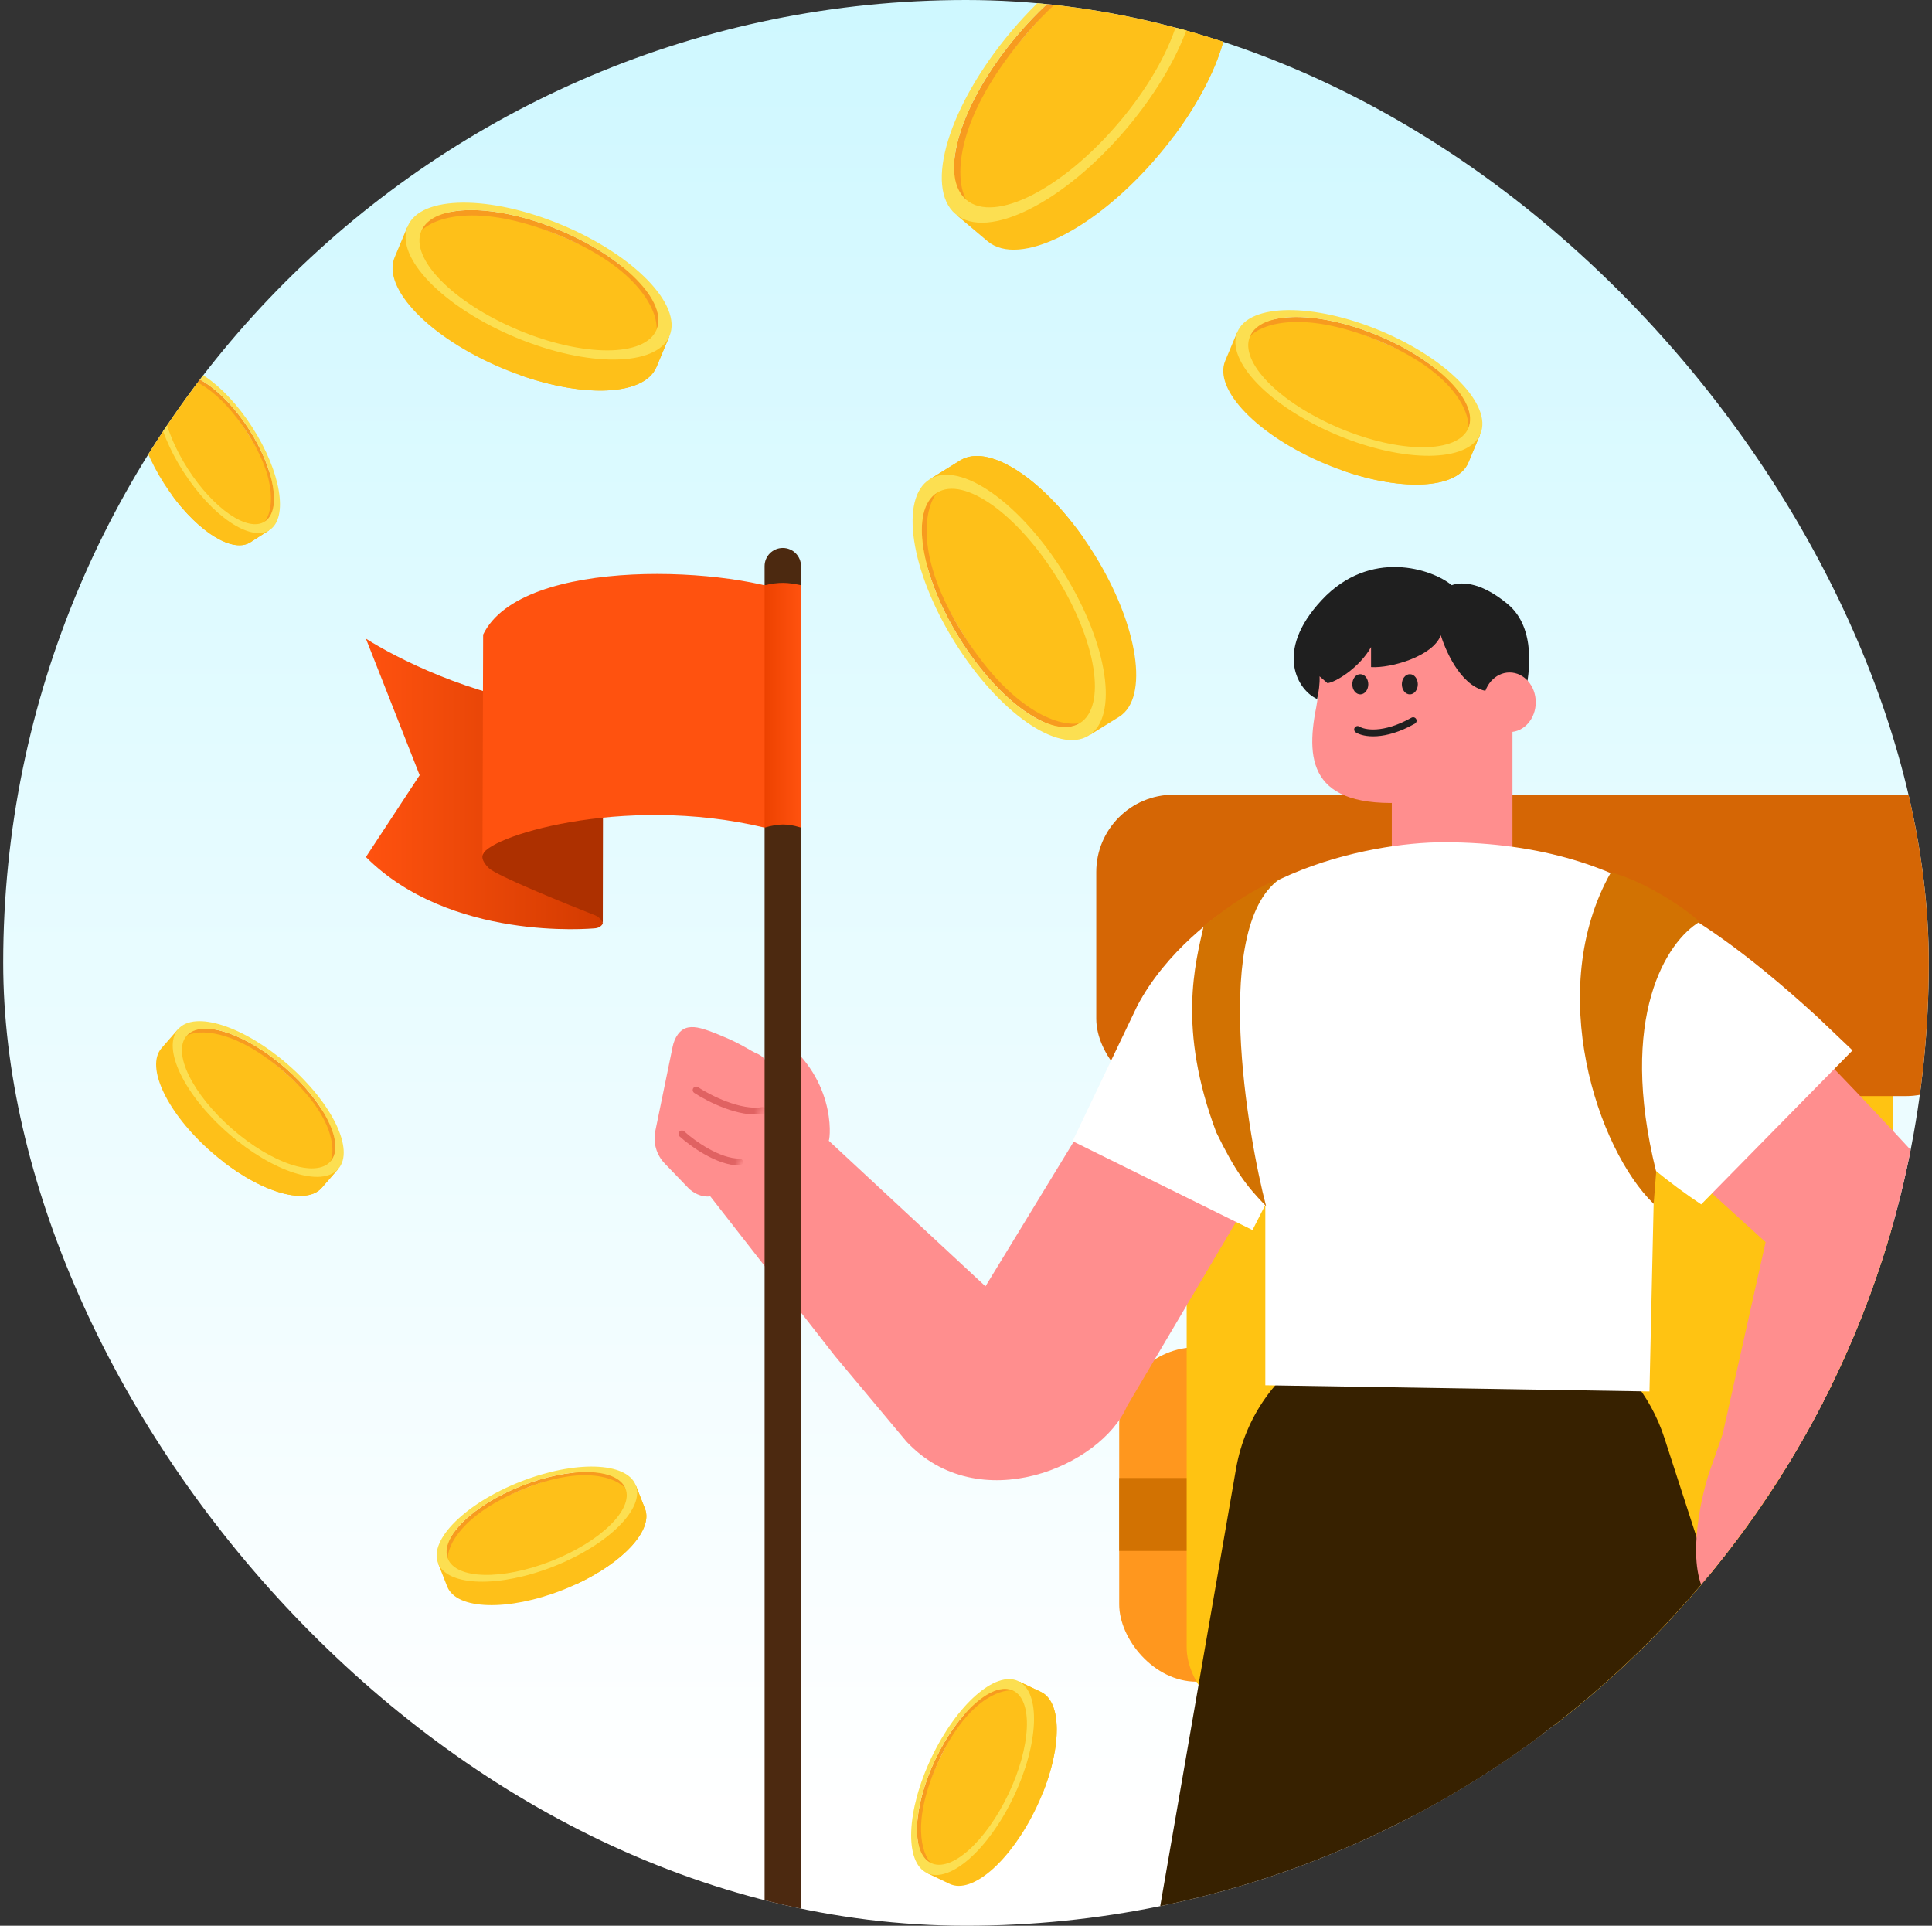 <svg width="301" height="300" viewBox="0 0 301 300" fill="none" xmlns="http://www.w3.org/2000/svg">
<rect x="0" y="0" width="301" height="300" fill="#333333" stroke="none"/>
<g clip-path="url(#clip0_2634_18820)">
<rect x="0.5" width="300" height="300" rx="150" fill="url(#paint0_linear_2634_18820)"/>
<rect x="174.367" y="209.882" width="131.027" height="52.098" rx="12.048" fill="#FF971E"/>
<rect x="174.367" y="230.246" width="131.027" height="11.362" fill="#D27202"/>
<rect x="184.88" y="147.05" width="110.009" height="121.638" rx="12.048" fill="#FFC312"/>
<rect x="170.795" y="123.797" width="138.182" height="46.954" rx="12.048" fill="#D56605"/>
<path d="M130.061 211.218L108.646 183.79C106.628 181.706 101.832 178.326 103.476 173.358C105.119 168.39 105.126 169 105.789 167C106.111 166.279 107.246 165.037 109.209 165.836C111.171 166.634 116.045 165.669 120.139 167.624C120.885 168.032 119.672 160.29 120.937 161.167C130.241 167.624 129.418 177.07 129.122 177.708L153.533 200.387L180.614 155.982L201.622 175.047L175.584 219.064C171.54 228.449 152.454 236.58 141.218 224.563L130.061 211.218Z" fill="#FF8E8E"/>
<path d="M205.354 106.546C205.365 107.752 205.309 108.963 205.071 110.146C203.275 119.078 204.477 126.426 220.814 124.889C231.539 122.12 235.638 117.814 235.638 108.365C235.638 98.916 228.589 91.256 219.894 91.256C211.748 91.256 205.272 97.698 205.354 106.546Z" fill="#FF8E8E"/>
<rect x="216.836" y="109.397" width="18.802" height="25.396" fill="#FF8E8E"/>
<path d="M192.557 228.87C195.434 212.27 212.539 202.237 228.432 207.826C241.065 212.269 248.595 225.236 246.191 238.41L223.974 360.196L223.967 435.477L171.941 435.477L171.948 347.782L192.557 228.87Z" fill="#372100"/>
<path d="M259.302 223.991C254.889 210.394 240.842 202.399 226.898 205.548C211.058 209.125 201.693 225.512 206.65 240.975L239.669 343.964L265.697 428.102L319.783 415.888L293.427 329.146L259.302 223.991Z" fill="#372100"/>
<path d="M266.255 229.485L272.057 213.028L292.016 218.312C290.581 224.545 287.109 237.491 284.705 239.411C281.7 241.812 284.217 247.876 283.846 251.17C283.55 253.805 280.86 254.958 277.61 254.257C277.063 254.292 275.118 254.079 271.715 252.947C268.311 251.816 266.584 249.811 266.146 248.95C262.654 244.444 264.763 234.096 266.255 229.485Z" fill="#FF8E8E"/>
<ellipse cx="211.93" cy="106.6" rx="1.245" ry="1.574" fill="#1F1F1F"/>
<ellipse cx="219.648" cy="106.6" rx="1.245" ry="1.574" fill="#1F1F1F"/>
<path d="M224.93 131.206C256.073 131.206 269.691 147.828 272.607 156.139L248.548 164.011L257.811 179.49L256.983 216.765L197.133 215.8V174.937L180.312 156.139C188.01 136.194 213.265 131.207 224.93 131.206Z" fill="white"/>
<path fill-rule="evenodd" clip-rule="evenodd" d="M252.92 173.365L275.076 193.501L268.224 224.139L288.021 232.883C288.021 232.883 299.228 210.929 302.434 195.293C303.571 189.748 301.834 183.651 297.794 179.263C282.712 162.884 267.508 148.113 267.508 148.113C266.012 147.161 264.555 145.906 262.933 144.507C262.246 143.915 261.529 143.297 260.766 142.666L249.824 154.36L252.92 173.365Z" fill="#FF8E8E"/>
<path d="M283.001 158.284C271.449 147.748 264.209 143.182 258.81 140.298C254.451 143.902 246.407 154.904 245.297 158.284C241.163 169.199 255.672 181.378 265.04 187.622L288.619 163.632L283.001 158.284Z" fill="white"/>
<path d="M177.2 156.662C181.65 148.253 189.713 142.322 193.188 140.407L195.135 141.38L203.063 176.067L195.135 191.619L167.101 177.772L177.2 156.662Z" fill="white"/>
<path d="M211.51 113.638C212.483 114.259 215.578 114.855 220.166 112.266" stroke="#1F1F1F" stroke-width="1.068" stroke-linecap="round"/>
<mask id="mask0_2634_18820" style="mask-type:alpha" maskUnits="userSpaceOnUse" x="264" y="213" width="29" height="42">
<path d="M266.259 229.485L272.061 213.029L292.02 218.312C290.585 224.545 287.113 237.491 284.709 239.412C281.704 241.813 284.221 247.876 283.851 251.17C283.554 253.806 280.864 254.958 277.614 254.258C277.067 254.293 275.122 254.079 271.719 252.948C268.315 251.816 266.588 249.812 266.15 248.951C262.658 244.445 264.767 234.096 266.259 229.485Z" fill="#FF8E8E"/>
</mask>
<g mask="url(#mask0_2634_18820)">
<path d="M269.451 242.612C269.009 244.746 268.549 249.723 270.252 252.563" stroke="#E06262" stroke-width="1.068" stroke-linecap="round"/>
<path d="M275.546 244.282C275.031 246.613 274.457 252.043 276.272 255.112" stroke="#E06262" stroke-width="1.068" stroke-linecap="round"/>
</g>
<path d="M231.347 107.608C227.358 106.702 225.101 100.979 224.471 98.964C223.249 102.235 216.719 104.121 213.606 103.922V100.802C211.836 103.988 208.024 106.345 206.807 106.419L205.584 105.36C205.653 106.419 205.437 107.926 205.201 108.89C202.279 107.606 198.37 101.574 205.924 93.476C213.478 85.378 223.155 88.643 226.176 91.161C227.26 90.759 230.294 90.29 234.887 94.097C239.48 97.904 238.197 105.291 237.693 107.608L236.258 113.047V107.608H231.347Z" fill="#1F1F1F"/>
<ellipse cx="235.187" cy="109.401" rx="4.079" ry="4.641" fill="#FF8E8E"/>
<path d="M112.083 161.224C109.64 160.231 108.404 159.857 107.261 160.052C105.878 160.287 105.079 161.686 104.796 163.061L102.097 176.187C101.72 178.018 102.271 179.918 103.568 181.264L107.086 184.912C107.466 185.356 108.633 186.4 110.275 186.4C111.502 186.4 112.284 185.811 113.383 184.252C116.745 179.484 118.96 171.625 119.59 169.557C120.088 167.922 120.288 165.346 118.176 164.239C116.644 163.614 115.889 162.771 112.083 161.224Z" fill="#FF8E8E"/>
<path d="M264.785 143.607C262.37 141.282 255.721 137.08 250.976 135.896C240.596 154.283 248.901 179.1 257.637 187.535L258.029 182.55C251.988 158.257 259.752 146.606 264.785 143.607Z" fill="#D27202"/>
<path d="M199.834 136.643C188.526 143.485 194.465 177.365 197.261 187.911C194.175 184.758 192.408 182.387 189.488 176.392C183.38 160.142 186.247 150.006 187.535 144.236C193.624 139.404 196.573 138.024 199.834 136.643Z" fill="#D27202"/>
<mask id="mask1_2634_18820" style="mask-type:alpha" maskUnits="userSpaceOnUse" x="101" y="160" width="19" height="27">
<path d="M112.084 161.222C109.641 160.229 108.405 159.855 107.262 160.05C105.879 160.286 105.08 161.685 104.797 163.06L102.098 176.185C101.721 178.017 102.272 179.916 103.569 181.262L107.087 184.911C107.467 185.355 108.634 186.398 110.277 186.398C111.503 186.398 112.285 185.81 113.384 184.251C116.746 179.483 118.961 171.624 119.591 169.556C120.089 167.921 120.289 165.344 118.177 164.237C116.645 163.613 115.89 162.77 112.084 161.222Z" fill="#FF8E8E"/>
</mask>
<g mask="url(#mask1_2634_18820)">
<path d="M106.248 176.649C107.86 178.116 111.91 181.046 115.221 181.026" stroke="#E06262" stroke-width="1.068" stroke-linecap="round"/>
<path d="M108.457 169.809C110.451 171.122 115.318 173.597 118.832 172.996" stroke="#E06262" stroke-width="1.068" stroke-linecap="round"/>
</g>
<path d="M119.122 305.405V88.194C119.122 86.629 120.393 85.359 121.958 85.359C123.524 85.359 124.795 86.629 124.795 88.194V305.405H119.122Z" fill="#4C2910"/>
<path d="M92.778 144.606C93.455 144.536 93.819 144.091 93.916 143.877L85.719 109.823C73.62 108.557 61.535 102.408 57.006 99.491L65.382 120.759L57.006 133.51C70.129 146.633 91.932 144.694 92.778 144.606Z" fill="url(#paint1_linear_2634_18820)"/>
<path d="M76.159 135.236C74.942 134.062 75.077 133.259 75.296 133.005L76.159 131.279L93.944 125.854L93.915 143.877C93.78 143.245 93.156 142.78 92.806 142.624C87.764 140.651 77.377 136.411 76.159 135.236Z" fill="#AD3000"/>
<path d="M75.272 98.853C81.253 86.477 114.781 88.238 124.795 93.037V126.224C122.907 125.585 120.503 127.458 119.118 128.924C96.842 123.597 75.174 130.534 75.165 133.342L75.272 98.853Z" fill="#FF520F"/>
<path d="M119.122 91.169C121.402 90.652 122.652 90.703 124.795 91.169V128.922C122.54 128.254 121.344 128.306 119.122 128.922V91.169Z" fill="url(#paint2_linear_2634_18820)"/>
<path d="M182.76 -6.413C181.38 -8.848 176.851 -14.782 159.16 6.158C145.238 22.637 148.094 30.714 150.693 31.543L149.034 33.507L153.833 37.561C158.789 41.748 170.729 35.763 180.501 24.196C190.273 12.629 194.179 -0.143 189.224 -4.329L184.425 -8.384L181.675 -5.129L182.76 -6.413Z" fill="#FEC019"/>
<path d="M158.444 5.547C167.229 -4.851 177.931 -10.249 182.348 -6.517C179.161 -7.789 170.065 -7.032 159.179 6.167C148.292 19.367 148.885 28.309 150.542 31.13C146.122 27.395 149.66 15.945 158.444 5.547Z" fill="#F79B1F"/>
<path fill-rule="evenodd" clip-rule="evenodd" d="M182.88 21.202C190.879 10.502 193.758 -0.506 189.226 -4.335L184.427 -8.389L185.15 -3.965L184.584 -3.294L186.006 -2.093L182.304 9.301L177.3 16.488L182.88 21.202Z" fill="#FEC019"/>
<path d="M157.597 4.832C147.825 16.399 143.919 29.171 148.875 33.358C153.83 37.544 165.77 31.559 175.542 19.993C185.314 8.426 189.221 -4.346 184.265 -8.533C179.31 -12.719 167.37 -6.735 157.597 4.832ZM174.382 19.012C165.597 29.41 154.961 34.863 150.54 31.128C146.119 27.393 149.665 15.941 158.445 5.548C167.225 -4.844 177.928 -10.25 182.349 -6.515C186.769 -2.781 183.17 8.617 174.385 19.015L174.382 19.012Z" fill="#FCDF51"/>
<path d="M102.311 51.694C103.851 50.044 107.321 45.124 86.932 36.577C70.887 29.851 65.363 34.002 65.355 36.202L63.442 35.4L61.484 40.073C59.461 44.898 66.953 52.637 78.215 57.358C89.478 62.079 100.249 61.996 102.271 57.171L104.23 52.498L101.061 51.169L102.311 51.694Z" fill="#FEC019"/>
<path d="M87.228 35.879C97.352 40.123 104.093 47.051 102.29 51.352C102.498 48.593 99.716 41.778 86.928 36.594C74.14 31.411 67.404 34.029 65.634 35.987C67.439 31.682 77.103 31.635 87.228 35.879Z" fill="#F79B1F"/>
<path fill-rule="evenodd" clip-rule="evenodd" d="M81.093 58.465C91.261 62.031 100.426 61.584 102.276 57.172L104.235 52.499L101.006 54.125L100.352 53.851L99.772 55.236L90.11 55.144L83.371 53.032L81.093 58.465Z" fill="#FEC019"/>
<path d="M87.574 35.056C76.312 30.334 65.541 30.418 63.518 35.243C61.496 40.068 68.988 47.807 80.25 52.528C91.513 57.249 102.283 57.166 104.306 52.34C106.329 47.515 98.837 39.777 87.574 35.056ZM80.724 51.398C70.6 47.154 63.832 40.289 65.636 35.985C67.441 31.681 77.109 31.639 87.228 35.881C97.347 40.123 104.095 47.05 102.291 51.354C100.486 55.658 90.847 55.645 80.722 51.401L80.724 51.398Z" fill="#FCDF51"/>
<path d="M228.793 66.991C230.223 65.459 233.445 60.891 214.514 52.956C199.617 46.711 194.488 50.565 194.48 52.607L192.704 51.863L190.885 56.202C189.007 60.682 195.964 67.867 206.421 72.25C216.878 76.634 226.878 76.556 228.756 72.076L230.575 67.738L227.633 66.504L228.793 66.991Z" fill="#FEC019"/>
<path d="M214.789 52.307C224.189 56.248 230.448 62.681 228.774 66.674C228.967 64.112 226.384 57.784 214.51 52.971C202.637 48.158 196.382 50.59 194.739 52.407C196.415 48.41 205.388 48.367 214.789 52.307Z" fill="#F79B1F"/>
<path fill-rule="evenodd" clip-rule="evenodd" d="M209.093 73.278C218.533 76.589 227.043 76.174 228.761 72.077L230.579 67.739L227.581 69.249L226.975 68.994L226.435 70.28L217.465 70.195L211.207 68.233L209.093 73.278Z" fill="#FEC019"/>
<path d="M215.11 51.543C204.653 47.159 194.653 47.237 192.775 51.717C190.897 56.197 197.853 63.382 208.31 67.766C218.767 72.149 228.768 72.072 230.646 67.592C232.524 63.112 225.567 55.926 215.11 51.543ZM208.75 66.717C199.35 62.776 193.066 56.403 194.741 52.406C196.416 48.409 205.393 48.371 214.789 52.309C224.185 56.248 230.45 62.679 228.774 66.676C227.099 70.672 218.149 70.66 208.748 66.72L208.75 66.717Z" fill="#FCDF51"/>
<path d="M146.175 76.45C143.825 76.929 137.79 79.048 150.17 99.01C159.912 114.72 167.25 114.531 168.614 112.633L169.775 114.505L174.35 111.668C179.074 108.738 177.359 97.423 170.521 86.396C163.683 75.37 154.309 68.804 149.585 71.734L145.01 74.571L146.934 77.674L146.175 76.45Z" fill="#FEC019"/>
<path d="M149.483 99.432C143.336 89.52 141.772 79.369 145.982 76.757C144.102 79.018 142.31 86.631 150.183 98.998C158.057 111.365 165.501 113.25 168.239 112.646C164.024 115.26 155.63 109.344 149.483 99.432Z" fill="#F79B1F"/>
<path fill-rule="evenodd" clip-rule="evenodd" d="M168.712 83.665C162.11 74.313 153.901 69.051 149.581 71.73L145.006 74.567L148.803 75.15L149.2 75.79L150.556 74.949L158.861 80.983L163.392 86.964L168.712 83.665Z" fill="#FEC019"/>
<path d="M148.676 99.932C155.514 110.959 164.888 117.524 169.612 114.595C174.336 111.665 172.621 100.35 165.783 89.323C158.945 78.296 149.571 71.731 144.847 74.66C140.123 77.59 141.838 88.905 148.676 99.932ZM164.676 90.009C170.824 99.922 172.451 110.034 168.236 112.647C164.022 115.261 155.628 109.338 149.484 99.431C143.34 89.523 141.769 79.37 145.983 76.756C150.198 74.143 158.533 80.095 164.68 90.007L164.676 90.009Z" fill="#FCDF51"/>
<path d="M41.131 81.444C42.617 81.117 46.426 79.712 38.373 67.168C32.035 57.296 27.38 57.488 26.534 58.706L25.779 57.53L22.904 59.376C19.935 61.281 21.135 68.444 25.584 75.374C30.032 82.303 36.045 86.376 39.014 84.471L41.889 82.625L40.637 80.675L41.131 81.444Z" fill="#FEC019"/>
<path d="M38.804 66.894C42.803 73.123 43.896 79.548 41.25 81.247C42.421 79.794 43.483 74.946 38.364 67.176C33.245 59.407 28.503 58.284 26.772 58.694C29.42 56.994 34.805 60.665 38.804 66.894Z" fill="#F79B1F"/>
<path fill-rule="evenodd" clip-rule="evenodd" d="M26.759 77.089C31.041 82.958 36.301 86.216 39.016 84.473L41.891 82.627L39.476 82.295L39.218 81.893L38.366 82.44L33.036 78.693L30.101 74.943L26.759 77.089Z" fill="#FEC019"/>
<path d="M39.311 66.569C34.863 59.639 28.85 55.566 25.881 57.472C22.913 59.377 24.113 66.54 28.561 73.47C33.01 80.399 39.023 84.472 41.992 82.567C44.96 80.661 43.76 73.498 39.311 66.569ZM29.257 73.023C25.258 66.794 24.125 60.394 26.773 58.694C29.422 56.994 34.807 60.669 38.804 66.894C42.8 73.121 43.898 79.548 41.25 81.248C38.601 82.948 33.253 79.254 29.255 73.025L29.257 73.023Z" fill="#FCDF51"/>
<path d="M158.086 263.356C156.906 262.146 153.349 259.377 146.238 274.324C140.641 286.087 143.55 290.364 145.195 290.449L144.528 291.85L147.954 293.48C151.491 295.163 157.543 289.834 161.472 281.577C165.4 273.321 165.718 265.262 162.181 263.579L158.755 261.949L157.65 264.273L158.086 263.356Z" fill="#FEC019"/>
<path d="M145.726 274.078C149.257 266.656 154.677 261.859 157.83 263.36C155.773 263.107 150.578 264.947 146.25 274.328C141.922 283.709 143.643 288.839 145.044 290.232C141.888 288.73 142.194 281.5 145.726 274.078Z" fill="#F79B1F"/>
<path fill-rule="evenodd" clip-rule="evenodd" d="M162.401 279.464C165.427 271.986 165.416 265.115 162.182 263.576L158.756 261.946L159.858 264.418L159.63 264.897L160.646 265.38L160.236 272.603L158.418 277.569L162.401 279.464Z" fill="#FEC019"/>
<path d="M145.122 273.79C141.193 282.047 140.875 290.105 144.413 291.788C147.95 293.471 154.002 288.141 157.931 279.885C161.859 271.628 162.177 263.57 158.64 261.887C155.103 260.204 149.05 265.534 145.122 273.79ZM157.102 279.491C153.571 286.913 148.198 291.732 145.042 290.23C141.887 288.729 142.197 281.496 145.727 274.078C149.257 266.66 154.675 261.858 157.831 263.36C160.986 264.861 160.636 272.07 157.105 279.492L157.102 279.491Z" fill="#FCDF51"/>
<path d="M97.64 232.056C97.603 230.366 96.893 225.915 81.494 231.986C69.376 236.764 68.583 241.876 69.728 243.06L68.284 243.63L69.675 247.159C71.112 250.803 79.173 251.038 87.679 247.684C96.185 244.331 101.917 238.658 100.48 235.013L99.089 231.484L96.695 232.428L97.64 232.056Z" fill="#FEC019"/>
<path d="M81.288 231.457C88.934 228.443 96.169 228.635 97.45 231.883C96.119 230.295 91.067 228.095 81.501 231.998C71.935 235.9 69.692 240.825 69.765 242.799C68.484 239.548 73.641 234.472 81.288 231.457Z" fill="#F79B1F"/>
<path fill-rule="evenodd" clip-rule="evenodd" d="M89.801 246.773C97.116 243.373 101.797 238.343 100.483 235.011L99.092 231.482L98.21 234.041L97.717 234.236L98.129 235.282L92.9 240.281L88.183 242.67L89.801 246.773Z" fill="#FEC019"/>
<path d="M81.043 230.834C72.537 234.188 66.805 239.861 68.242 243.505C69.679 247.15 77.74 247.384 86.246 244.031C94.752 240.677 100.484 235.004 99.047 231.36C97.61 227.715 89.549 227.481 81.043 230.834ZM85.909 243.177C78.263 246.192 71.047 246.047 69.765 242.796C68.484 239.546 73.646 234.471 81.289 231.458C88.931 228.445 96.169 228.633 97.451 231.884C98.733 235.135 93.557 240.165 85.91 243.18L85.909 243.177Z" fill="#FCDF51"/>
<path d="M51.44 181.164C52.923 180.355 56.55 177.677 44.077 166.795C34.262 158.231 29.358 159.878 28.833 161.439L27.663 160.418L25.169 163.277C22.593 166.228 26.092 173.495 32.982 179.506C39.871 185.517 47.545 187.998 50.12 185.047L52.614 182.188L50.675 180.497L51.44 181.164Z" fill="#FEC019"/>
<path d="M44.452 166.368C50.645 171.772 53.801 178.285 51.506 180.916C52.304 179.004 51.935 173.505 44.07 166.806C36.206 160.106 30.801 160.378 29.082 161.352C31.38 158.718 38.259 160.965 44.452 166.368Z" fill="#F79B1F"/>
<path fill-rule="evenodd" clip-rule="evenodd" d="M34.766 180.971C41.149 185.903 47.768 187.747 50.123 185.048L52.617 182.19L49.939 182.583L49.539 182.235L48.8 183.082L41.956 180.738L37.666 177.647L34.766 180.971Z" fill="#FEC019"/>
<path d="M44.892 165.864C38.003 159.853 30.329 157.372 27.754 160.324C25.179 163.275 28.677 170.542 35.567 176.553C42.456 182.564 50.13 185.045 52.705 182.094C55.281 179.142 51.782 171.876 44.892 165.864ZM36.17 175.862C29.977 170.458 26.787 163.984 29.084 161.351C31.381 158.717 38.262 160.968 44.452 166.369C50.642 171.77 53.803 178.284 51.506 180.917C49.208 183.55 42.361 181.267 36.168 175.864L36.17 175.862Z" fill="#FCDF51"/>
</g>
<defs>
<linearGradient id="paint0_linear_2634_18820" x1="151" y1="-33" x2="151" y2="282.5" gradientUnits="userSpaceOnUse">
<stop stop-color="#C9F7FF"/>
<stop offset="1" stop-color="white"/>
</linearGradient>
<linearGradient id="paint1_linear_2634_18820" x1="57.006" y1="122.123" x2="93.916" y2="122.123" gradientUnits="userSpaceOnUse">
<stop stop-color="#FF520F"/>
<stop offset="1" stop-color="#D33B00"/>
</linearGradient>
<linearGradient id="paint2_linear_2634_18820" x1="124.795" y1="109.861" x2="119.122" y2="109.861" gradientUnits="userSpaceOnUse">
<stop stop-color="#FF520F"/>
<stop offset="1" stop-color="#ED4200"/>
</linearGradient>
<clipPath id="clip0_2634_18820">
<rect x="0.5" width="300" height="300" rx="150" fill="white"/>
</clipPath>
</defs>
</svg>
